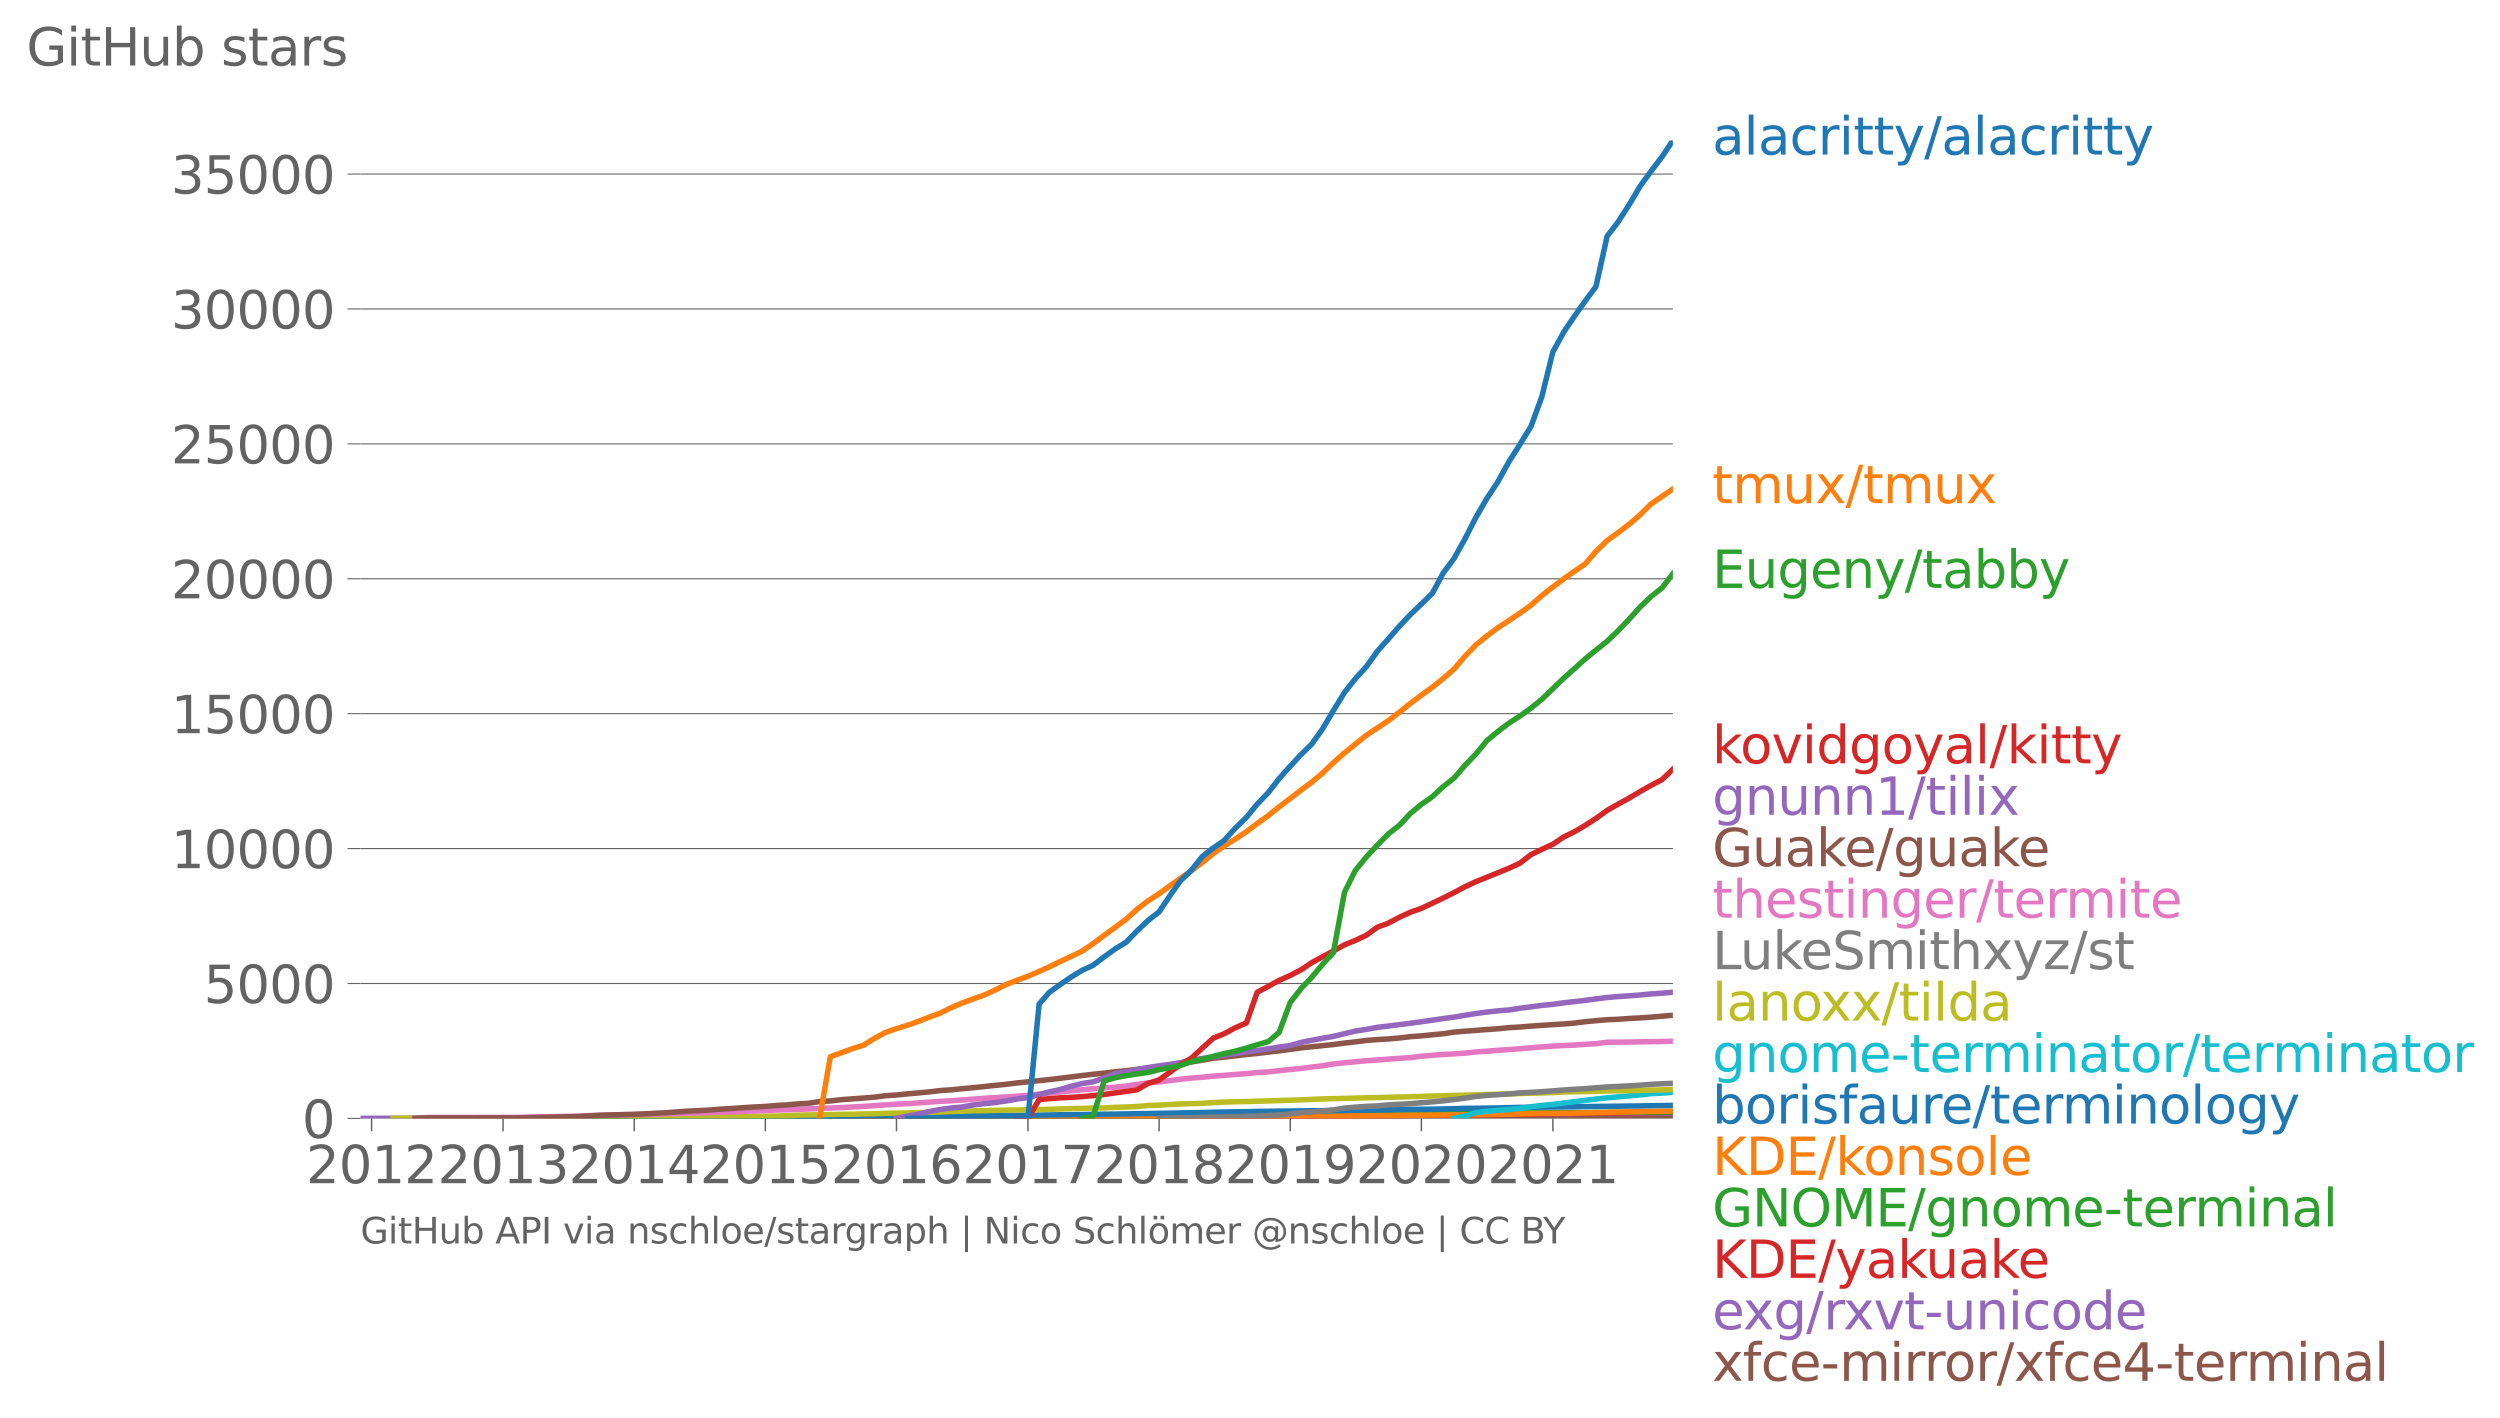 <svg xmlns:xlink="http://www.w3.org/1999/xlink" width="907.006" height="514.428" viewBox="0 0 680.254 385.821" xmlns="http://www.w3.org/2000/svg"><defs><style>*{stroke-linejoin:round;stroke-linecap:butt}</style></defs><g id="figure_1"><path d="M0 385.821h680.254V0H0v385.821z" style="fill:none" id="patch_1"/><g id="axes_1"><path d="M98.073 304.318h357.12V38.206H98.073v266.112z" style="fill:none" id="patch_2"/><g id="matplotlib.axis_1"><g id="xtick_1"><g id="line2d_1"><defs><path id="md3535fa89d" d="M0 0v3.5" style="stroke:#636363;stroke-width:.4"/></defs><use xlink:href="#md3535fa89d" x="101.104" y="304.318" style="fill:#636363;stroke:#636363;stroke-width:.4"/></g><g style="fill:#636363" transform="matrix(.14 0 0 -.14 83.289 321.955)" id="text_1"><defs><path id="DejaVuSans-32" d="M1228 531h2203V0H469v531q359 372 979 998 621 627 780 809 303 340 423 576 121 236 121 464 0 372-261 606-261 235-680 235-297 0-627-103-329-103-704-313v638q381 153 712 231 332 78 607 78 725 0 1156-363 431-362 431-968 0-288-108-546-107-257-392-607-78-91-497-524-418-433-1181-1211z" transform="scale(.016)"/><path id="DejaVuSans-30" d="M2034 4250q-487 0-733-480-245-479-245-1442 0-959 245-1439 246-480 733-480 491 0 736 480 246 480 246 1439 0 963-246 1442-245 480-736 480zm0 500q785 0 1199-621 414-620 414-1801 0-1178-414-1799Q2819-91 2034-91q-784 0-1198 620-414 621-414 1799 0 1181 414 1801 414 621 1198 621z" transform="scale(.016)"/><path id="DejaVuSans-31" d="M794 531h1031v3560L703 3866v575l1116 225h631V531h1031V0H794v531z" transform="scale(.016)"/></defs><use xlink:href="#DejaVuSans-32"/><use xlink:href="#DejaVuSans-30" x="63.623"/><use xlink:href="#DejaVuSans-31" x="127.246"/><use xlink:href="#DejaVuSans-32" x="190.869"/></g></g><g id="xtick_2"><use xlink:href="#md3535fa89d" x="136.884" y="304.318" style="fill:#636363;stroke:#636363;stroke-width:.4" id="line2d_2"/><g style="fill:#636363" transform="matrix(.14 0 0 -.14 119.07 321.955)" id="text_2"><defs><path id="DejaVuSans-33" d="M2597 2516q453-97 707-404 255-306 255-756 0-690-475-1069Q2609-91 1734-91q-293 0-604 58T488 141v609q262-153 574-231 313-78 654-78 593 0 904 234t311 681q0 413-289 645-289 233-804 233h-544v519h569q465 0 712 186t247 536q0 359-255 551-254 193-729 193-260 0-557-57-297-56-653-174v562q360 100 674 150t592 50q719 0 1137-327 419-326 419-882 0-388-222-655t-631-370z" transform="scale(.016)"/></defs><use xlink:href="#DejaVuSans-32"/><use xlink:href="#DejaVuSans-30" x="63.623"/><use xlink:href="#DejaVuSans-31" x="127.246"/><use xlink:href="#DejaVuSans-33" x="190.869"/></g></g><g id="xtick_3"><use xlink:href="#md3535fa89d" x="172.567" y="304.318" style="fill:#636363;stroke:#636363;stroke-width:.4" id="line2d_3"/><g style="fill:#636363" transform="matrix(.14 0 0 -.14 154.752 321.955)" id="text_3"><defs><path id="DejaVuSans-34" d="M2419 4116 825 1625h1594v2491zm-166 550h794V1625h666v-525h-666V0h-628v1100H313v609l1940 2957z" transform="scale(.016)"/></defs><use xlink:href="#DejaVuSans-32"/><use xlink:href="#DejaVuSans-30" x="63.623"/><use xlink:href="#DejaVuSans-31" x="127.246"/><use xlink:href="#DejaVuSans-34" x="190.869"/></g></g><g id="xtick_4"><use xlink:href="#md3535fa89d" x="208.249" y="304.318" style="fill:#636363;stroke:#636363;stroke-width:.4" id="line2d_4"/><g style="fill:#636363" transform="matrix(.14 0 0 -.14 190.434 321.955)" id="text_4"><defs><path id="DejaVuSans-35" d="M691 4666h2478v-532H1269V2991q137 47 274 70 138 23 276 23 781 0 1237-428 457-428 457-1159 0-753-469-1171Q2575-91 1722-91q-294 0-599 50Q819 9 494 109v635q281-153 581-228t634-75q541 0 856 284 316 284 316 772 0 487-316 771-315 285-856 285-253 0-505-56-251-56-513-175v2344z" transform="scale(.016)"/></defs><use xlink:href="#DejaVuSans-32"/><use xlink:href="#DejaVuSans-30" x="63.623"/><use xlink:href="#DejaVuSans-31" x="127.246"/><use xlink:href="#DejaVuSans-35" x="190.869"/></g></g><g id="xtick_5"><use xlink:href="#md3535fa89d" x="243.932" y="304.318" style="fill:#636363;stroke:#636363;stroke-width:.4" id="line2d_5"/><g style="fill:#636363" transform="matrix(.14 0 0 -.14 226.117 321.955)" id="text_5"><defs><path id="DejaVuSans-36" d="M2113 2584q-425 0-674-291-248-290-248-796 0-503 248-796 249-292 674-292t673 292q248 293 248 796 0 506-248 796-248 291-673 291zm1253 1979v-575q-238 112-480 171-242 60-480 60-625 0-955-422-329-422-376-1275 184 272 462 417 279 145 613 145 703 0 1111-427 408-426 408-1160 0-719-425-1154Q2819-91 2113-91q-810 0-1238 620-428 621-428 1799 0 1106 525 1764t1409 658q238 0 480-47t505-140z" transform="scale(.016)"/></defs><use xlink:href="#DejaVuSans-32"/><use xlink:href="#DejaVuSans-30" x="63.623"/><use xlink:href="#DejaVuSans-31" x="127.246"/><use xlink:href="#DejaVuSans-36" x="190.869"/></g></g><g id="xtick_6"><use xlink:href="#md3535fa89d" x="279.713" y="304.318" style="fill:#636363;stroke:#636363;stroke-width:.4" id="line2d_6"/><g style="fill:#636363" transform="matrix(.14 0 0 -.14 261.898 321.955)" id="text_6"><defs><path id="DejaVuSans-37" d="M525 4666h3000v-269L1831 0h-659l1594 4134H525v532z" transform="scale(.016)"/></defs><use xlink:href="#DejaVuSans-32"/><use xlink:href="#DejaVuSans-30" x="63.623"/><use xlink:href="#DejaVuSans-31" x="127.246"/><use xlink:href="#DejaVuSans-37" x="190.869"/></g></g><g id="xtick_7"><use xlink:href="#md3535fa89d" x="315.395" y="304.318" style="fill:#636363;stroke:#636363;stroke-width:.4" id="line2d_7"/><g style="fill:#636363" transform="matrix(.14 0 0 -.14 297.58 321.955)" id="text_7"><defs><path id="DejaVuSans-38" d="M2034 2216q-450 0-708-241-257-241-257-662 0-422 257-663 258-241 708-241t709 242q260 243 260 662 0 421-258 662-257 241-711 241zm-631 268q-406 100-633 378-226 279-226 679 0 559 398 884 399 325 1092 325 697 0 1094-325t397-884q0-400-227-679-226-278-629-378 456-106 710-416 255-309 255-755 0-679-414-1042Q2806-91 2034-91q-771 0-1186 362-414 363-414 1042 0 446 256 755 257 310 713 416zm-231 997q0-362 226-565 227-203 636-203 407 0 636 203 230 203 230 565 0 363-230 566-229 203-636 203-409 0-636-203-226-203-226-566z" transform="scale(.016)"/></defs><use xlink:href="#DejaVuSans-32"/><use xlink:href="#DejaVuSans-30" x="63.623"/><use xlink:href="#DejaVuSans-31" x="127.246"/><use xlink:href="#DejaVuSans-38" x="190.869"/></g></g><g id="xtick_8"><use xlink:href="#md3535fa89d" x="351.078" y="304.318" style="fill:#636363;stroke:#636363;stroke-width:.4" id="line2d_8"/><g style="fill:#636363" transform="matrix(.14 0 0 -.14 333.263 321.955)" id="text_8"><defs><path id="DejaVuSans-39" d="M703 97v575q238-113 481-172 244-59 479-59 625 0 954 420 330 420 377 1277-181-269-460-413-278-144-615-144-700 0-1108 423-408 424-408 1159 0 718 425 1152 425 435 1131 435 810 0 1236-621 427-620 427-1801 0-1103-524-1761Q2575-91 1691-91q-238 0-482 47Q966 3 703 97zm1256 1978q425 0 673 290 249 291 249 798 0 503-249 795-248 292-673 292t-673-292q-248-292-248-795 0-507 248-798 248-290 673-290z" transform="scale(.016)"/></defs><use xlink:href="#DejaVuSans-32"/><use xlink:href="#DejaVuSans-30" x="63.623"/><use xlink:href="#DejaVuSans-31" x="127.246"/><use xlink:href="#DejaVuSans-39" x="190.869"/></g></g><g id="xtick_9"><use xlink:href="#md3535fa89d" x="386.761" y="304.318" style="fill:#636363;stroke:#636363;stroke-width:.4" id="line2d_9"/><g style="fill:#636363" transform="matrix(.14 0 0 -.14 368.946 321.955)" id="text_9"><use xlink:href="#DejaVuSans-32"/><use xlink:href="#DejaVuSans-30" x="63.623"/><use xlink:href="#DejaVuSans-32" x="127.246"/><use xlink:href="#DejaVuSans-30" x="190.869"/></g></g><g id="xtick_10"><use xlink:href="#md3535fa89d" x="422.541" y="304.318" style="fill:#636363;stroke:#636363;stroke-width:.4" id="line2d_10"/><g style="fill:#636363" transform="matrix(.14 0 0 -.14 404.726 321.955)" id="text_10"><use xlink:href="#DejaVuSans-32"/><use xlink:href="#DejaVuSans-30" x="63.623"/><use xlink:href="#DejaVuSans-32" x="127.246"/><use xlink:href="#DejaVuSans-31" x="190.869"/></g></g></g><g id="matplotlib.axis_2"><g id="ytick_1"><path d="M98.073 304.318h357.12" clip-path="url(#p7869639429)" style="fill:none;stroke:#636363;stroke-width:.3;stroke-linecap:square" id="line2d_11"/><g id="line2d_12"><defs><path id="m9d53f1fae3" d="M0 0h-3.5" style="stroke:#636363;stroke-width:.3"/></defs><use xlink:href="#m9d53f1fae3" x="98.073" y="304.318" style="fill:#636363;stroke:#636363;stroke-width:.3"/></g><use xlink:href="#DejaVuSans-30" style="fill:#636363" transform="matrix(.14 0 0 -.14 82.166 309.636)" id="text_11"/></g><g id="ytick_2"><path d="M98.073 267.61h357.12" clip-path="url(#p7869639429)" style="fill:none;stroke:#636363;stroke-width:.3;stroke-linecap:square" id="line2d_13"/><use xlink:href="#m9d53f1fae3" x="98.073" y="267.609" style="fill:#636363;stroke:#636363;stroke-width:.3" id="line2d_14"/><g style="fill:#636363" transform="matrix(.14 0 0 -.14 55.443 272.928)" id="text_12"><use xlink:href="#DejaVuSans-35"/><use xlink:href="#DejaVuSans-30" x="63.623"/><use xlink:href="#DejaVuSans-30" x="127.246"/><use xlink:href="#DejaVuSans-30" x="190.869"/></g></g><g id="ytick_3"><path d="M98.073 230.901h357.12" clip-path="url(#p7869639429)" style="fill:none;stroke:#636363;stroke-width:.3;stroke-linecap:square" id="line2d_15"/><use xlink:href="#m9d53f1fae3" x="98.073" y="230.901" style="fill:#636363;stroke:#636363;stroke-width:.3" id="line2d_16"/><g style="fill:#636363" transform="matrix(.14 0 0 -.14 46.536 236.22)" id="text_13"><use xlink:href="#DejaVuSans-31"/><use xlink:href="#DejaVuSans-30" x="63.623"/><use xlink:href="#DejaVuSans-30" x="127.246"/><use xlink:href="#DejaVuSans-30" x="190.869"/><use xlink:href="#DejaVuSans-30" x="254.492"/></g></g><g id="ytick_4"><path d="M98.073 194.193h357.12" clip-path="url(#p7869639429)" style="fill:none;stroke:#636363;stroke-width:.3;stroke-linecap:square" id="line2d_17"/><use xlink:href="#m9d53f1fae3" x="98.073" y="194.193" style="fill:#636363;stroke:#636363;stroke-width:.3" id="line2d_18"/><g style="fill:#636363" transform="matrix(.14 0 0 -.14 46.536 199.512)" id="text_14"><use xlink:href="#DejaVuSans-31"/><use xlink:href="#DejaVuSans-35" x="63.623"/><use xlink:href="#DejaVuSans-30" x="127.246"/><use xlink:href="#DejaVuSans-30" x="190.869"/><use xlink:href="#DejaVuSans-30" x="254.492"/></g></g><g id="ytick_5"><path d="M98.073 157.485h357.12" clip-path="url(#p7869639429)" style="fill:none;stroke:#636363;stroke-width:.3;stroke-linecap:square" id="line2d_19"/><use xlink:href="#m9d53f1fae3" x="98.073" y="157.485" style="fill:#636363;stroke:#636363;stroke-width:.3" id="line2d_20"/><g style="fill:#636363" transform="matrix(.14 0 0 -.14 46.536 162.804)" id="text_15"><use xlink:href="#DejaVuSans-32"/><use xlink:href="#DejaVuSans-30" x="63.623"/><use xlink:href="#DejaVuSans-30" x="127.246"/><use xlink:href="#DejaVuSans-30" x="190.869"/><use xlink:href="#DejaVuSans-30" x="254.492"/></g></g><g id="ytick_6"><path d="M98.073 120.777h357.12" clip-path="url(#p7869639429)" style="fill:none;stroke:#636363;stroke-width:.3;stroke-linecap:square" id="line2d_21"/><use xlink:href="#m9d53f1fae3" x="98.073" y="120.777" style="fill:#636363;stroke:#636363;stroke-width:.3" id="line2d_22"/><g style="fill:#636363" transform="matrix(.14 0 0 -.14 46.536 126.096)" id="text_16"><use xlink:href="#DejaVuSans-32"/><use xlink:href="#DejaVuSans-35" x="63.623"/><use xlink:href="#DejaVuSans-30" x="127.246"/><use xlink:href="#DejaVuSans-30" x="190.869"/><use xlink:href="#DejaVuSans-30" x="254.492"/></g></g><g id="ytick_7"><path d="M98.073 84.069h357.12" clip-path="url(#p7869639429)" style="fill:none;stroke:#636363;stroke-width:.3;stroke-linecap:square" id="line2d_23"/><use xlink:href="#m9d53f1fae3" x="98.073" y="84.069" style="fill:#636363;stroke:#636363;stroke-width:.3" id="line2d_24"/><g style="fill:#636363" transform="matrix(.14 0 0 -.14 46.536 89.388)" id="text_17"><use xlink:href="#DejaVuSans-33"/><use xlink:href="#DejaVuSans-30" x="63.623"/><use xlink:href="#DejaVuSans-30" x="127.246"/><use xlink:href="#DejaVuSans-30" x="190.869"/><use xlink:href="#DejaVuSans-30" x="254.492"/></g></g><g id="ytick_8"><path d="M98.073 47.36h357.12" clip-path="url(#p7869639429)" style="fill:none;stroke:#636363;stroke-width:.3;stroke-linecap:square" id="line2d_25"/><use xlink:href="#m9d53f1fae3" x="98.073" y="47.361" style="fill:#636363;stroke:#636363;stroke-width:.3" id="line2d_26"/><g style="fill:#636363" transform="matrix(.14 0 0 -.14 46.536 52.68)" id="text_18"><use xlink:href="#DejaVuSans-33"/><use xlink:href="#DejaVuSans-35" x="63.623"/><use xlink:href="#DejaVuSans-30" x="127.246"/><use xlink:href="#DejaVuSans-30" x="190.869"/><use xlink:href="#DejaVuSans-30" x="254.492"/></g></g><g style="fill:#636363" transform="matrix(.14 0 0 -.14 7.2 17.838)" id="text_19"><defs><path id="DejaVuSans-47" d="M3809 666v1253H2778v519h1656V434q-365-259-806-392-440-133-940-133-1094 0-1712 639-617 640-617 1780 0 1144 617 1783 618 639 1712 639 456 0 867-113 411-112 758-331v-672q-350 297-744 447t-828 150q-857 0-1287-478-429-478-429-1425 0-944 429-1422 430-478 1287-478 334 0 596 58 263 58 472 180z" transform="scale(.016)"/><path id="DejaVuSans-69" d="M603 3500h575V0H603v3500zm0 1363h575v-729H603v729z" transform="scale(.016)"/><path id="DejaVuSans-74" d="M1172 4494v-994h1184v-447H1172V1153q0-428 117-550t477-122h590V0h-590q-666 0-919 248-253 249-253 905v1900H172v447h422v994h578z" transform="scale(.016)"/><path id="DejaVuSans-48" d="M628 4666h631V2753h2294v1913h631V0h-631v2222H1259V0H628v4666z" transform="scale(.016)"/><path id="DejaVuSans-75" d="M544 1381v2119h575V1403q0-497 193-746 194-248 582-248 465 0 735 297 271 297 271 810v1984h575V0h-575v538q-209-319-486-474-276-155-642-155-603 0-916 375-312 375-312 1097zm1447 2203z" transform="scale(.016)"/><path id="DejaVuSans-62" d="M3116 1747q0 634-261 995t-717 361q-457 0-718-361t-261-995q0-634 261-995t718-361q456 0 717 361t261 995zM1159 2969q182 312 458 463 277 152 661 152 638 0 1036-506 399-506 399-1331T3314 415Q2916-91 2278-91q-384 0-661 152-276 152-458 464V0H581v4863h578V2969z" transform="scale(.016)"/><path id="DejaVuSans-73" d="M2834 3397v-544q-243 125-506 187-262 63-544 63-428 0-642-131t-214-394q0-200 153-314t616-217l197-44q612-131 870-370t258-667q0-488-386-773Q2250-91 1575-91q-281 0-586 55T347 128v594q319-166 628-249 309-82 613-82 406 0 624 139 219 139 219 392 0 234-158 359-157 125-692 241l-200 47q-534 112-772 345-237 233-237 639 0 494 350 762 350 269 994 269 318 0 599-47 282-46 519-140z" transform="scale(.016)"/><path id="DejaVuSans-61" d="M2194 1759q-697 0-966-159t-269-544q0-306 202-486 202-179 548-179 479 0 768 339t289 901v128h-572zm1147 238V0h-575v531q-197-318-491-470T1556-91q-537 0-855 302-317 302-317 808 0 590 395 890 396 300 1180 300h807v57q0 397-261 614t-733 217q-300 0-585-72-284-72-546-216v532q315 122 612 182 297 61 578 61 760 0 1135-394 375-393 375-1193z" transform="scale(.016)"/><path id="DejaVuSans-72" d="M2631 2963q-97 56-211 82-114 27-251 27-488 0-749-317t-261-911V0H581v3500h578v-544q182 319 472 473 291 155 707 155 59 0 131-8 72-7 159-23l3-590z" transform="scale(.016)"/></defs><use xlink:href="#DejaVuSans-47"/><use xlink:href="#DejaVuSans-69" x="77.49"/><use xlink:href="#DejaVuSans-74" x="105.273"/><use xlink:href="#DejaVuSans-48" x="144.482"/><use xlink:href="#DejaVuSans-75" x="219.678"/><use xlink:href="#DejaVuSans-62" x="283.057"/><use xlink:href="#DejaVuSans-20" x="346.533"/><use xlink:href="#DejaVuSans-73" x="378.32"/><use xlink:href="#DejaVuSans-74" x="430.42"/><use xlink:href="#DejaVuSans-61" x="469.629"/><use xlink:href="#DejaVuSans-72" x="530.908"/><use xlink:href="#DejaVuSans-73" x="572.021"/></g></g><path d="m211.28 304.318 2.737-.015h5.964l3.03-.007h38.714l3.03-.008 3.03-.014h2.934l3.03-.008H279.712l3.031-.007 2.737-.008h3.031l2.933-.007 3.03-.007 2.933-.008h3.03l3.031-.014 2.933-.008 3.03-.014h2.934l3.03-.022 3.03-.008 2.738-.014 3.03-.022 2.934-.015 3.03-.015H336.12l3.031-.007 2.933-.007 3.03-.037 2.933-.022 3.03-.022 3.032-.007 2.737-.022 3.03-.015 2.933-.015 3.03-.015h2.934l3.03-.007 3.03-.007 2.934-.015 3.03-.022 2.933-.03 3.03-.007 3.031-.007 2.835-.03 3.03-.021 2.934-.015 3.03-.015 2.933-.03 3.03-.014 3.031-.007 2.933-.015 3.03-.007h2.933l3.031-.007 3.03-.015 2.738-.008 3.03-.014h2.933l3.03-.008 2.934-.014 3.03-.008h3.03l2.934-.022 3.03-.014 2.933-.015" clip-path="url(#p7869639429)" style="fill:none;stroke:#8c564b;stroke-width:1.5;stroke-linecap:square" id="line2d_27"/><path d="m98.073 304.318 3.03-.022h47.512l3.031-.008H166.603l2.933-.007h3.03l3.031-.007h11.731l2.934-.008 3.03-.022H199.255l3.031-.007h2.933l3.03-.015H217.048l2.933-.007H228.974l3.031-.015 2.933-.015 3.03-.007 2.934-.015H249.798l3.03-.007h2.933l3.03-.015h2.934l3.03-.036 3.03-.008 2.934-.03 3.03-.014 2.933-.014 3.03-.037 3.031-.022 2.737-.007 3.031-.037 2.933-.008 3.03-.029 2.933-.007 3.03-.008 3.031-.029 2.933-.022 3.03-.03 2.934-.014 3.03-.022 3.03-.022 2.738-.037 3.03-.007 2.934-.044 3.03-.008 2.933-.029 3.03-.007h3.031l2.933-.008 3.03-.036 2.933-.022 3.03-.03 3.032-.029 2.737-.007 3.03-.022 2.933-.015 3.03-.015 2.934-.007 3.03-.007h3.03l2.934-.03 3.03-.03 2.933-.007 3.03-.036 3.031-.008 2.835-.014 3.03-.037 2.934-.037 3.03-.007 2.933-.022 3.03-.007 3.031-.022h2.933l3.03-.008 2.933-.044 3.031-.03 3.03-.007 2.738-.022 3.03-.044 2.933-.014 3.03-.03 2.934-.029 3.03-.03 3.03-.036 2.934-.037 3.03-.007 2.933-.037" clip-path="url(#p7869639429)" style="fill:none;stroke:#9467bd;stroke-width:1.5;stroke-linecap:square" id="line2d_28"/><path d="m234.938 304.318 3.03-.015h8.994l2.836-.007 3.03-.015h2.933l3.03-.007h5.964l3.03-.008h2.934l3.03-.022H279.712l3.031-.015 2.737-.007 3.031-.007 2.933-.008 3.03-.007h2.933l3.03-.015h3.031l2.933-.029 3.03-.03 2.934-.014 3.03-.007 3.03-.015 2.738-.03 3.03-.021h2.934l3.03-.008 2.933-.03 3.03-.028h3.031l2.933-.037 3.03-.037 2.933-.03 3.03-.05 3.032-.03 2.737-.03 3.03-.043 2.933-.022 3.03-.045 2.934-.029 3.03-.037 3.03-.014h2.934l3.03-.015 2.933-.044 3.03-.037 3.031-.058 2.835-.022 3.03-.023 2.934-.007 3.03-.059 2.933-.014 3.03-.044 3.031-.037 2.933-.03 3.03-.043 2.933-.06 3.031-.021 3.03-.044 2.738-.008 3.03-.014 2.933-.044 3.03-.074 2.934-.03 3.03-.036 3.03-.044 2.934-.022 3.03-.051 2.933-.059" clip-path="url(#p7869639429)" style="fill:none;stroke:#d62728;stroke-width:1.5;stroke-linecap:square" id="line2d_29"/><g style="fill:#1f77b4" transform="matrix(.14 0 0 -.14 465.907 42.069)" id="text_20"><defs><path id="DejaVuSans-6c" d="M603 4863h575V0H603v4863z" transform="scale(.016)"/><path id="DejaVuSans-63" d="M3122 3366v-538q-244 135-489 202t-495 67q-560 0-870-355-309-354-309-995t309-996q310-354 870-354 250 0 495 67t489 202V134Q2881 22 2623-34q-257-57-548-57-791 0-1257 497-465 497-465 1341 0 856 470 1346 471 491 1290 491 265 0 518-55 253-54 491-163z" transform="scale(.016)"/><path id="DejaVuSans-79" d="M2059-325q-243-625-475-815-231-191-618-191H506v481h338q237 0 368 113 132 112 291 531l103 262L191 3500h609L1894 763l1094 2737h609L2059-325z" transform="scale(.016)"/><path id="DejaVuSans-2f" d="M1625 4666h531L531-594H0l1625 5260z" transform="scale(.016)"/></defs><use xlink:href="#DejaVuSans-61"/><use xlink:href="#DejaVuSans-6c" x="61.279"/><use xlink:href="#DejaVuSans-61" x="89.063"/><use xlink:href="#DejaVuSans-63" x="150.342"/><use xlink:href="#DejaVuSans-72" x="205.322"/><use xlink:href="#DejaVuSans-69" x="246.436"/><use xlink:href="#DejaVuSans-74" x="274.219"/><use xlink:href="#DejaVuSans-74" x="313.428"/><use xlink:href="#DejaVuSans-79" x="352.637"/><use xlink:href="#DejaVuSans-2f" x="411.816"/><use xlink:href="#DejaVuSans-61" x="445.508"/><use xlink:href="#DejaVuSans-6c" x="506.787"/><use xlink:href="#DejaVuSans-61" x="534.57"/><use xlink:href="#DejaVuSans-63" x="595.85"/><use xlink:href="#DejaVuSans-72" x="650.83"/><use xlink:href="#DejaVuSans-69" x="691.943"/><use xlink:href="#DejaVuSans-74" x="719.727"/><use xlink:href="#DejaVuSans-74" x="758.936"/><use xlink:href="#DejaVuSans-79" x="798.145"/></g><g style="fill:#ff7f0e" transform="matrix(.14 0 0 -.14 465.907 136.915)" id="text_21"><defs><path id="DejaVuSans-6d" d="M3328 2828q216 388 516 572t706 184q547 0 844-383 297-382 297-1088V0h-578v2094q0 503-179 746-178 244-543 244-447 0-707-297-259-296-259-809V0h-578v2094q0 506-178 748t-550 242q-441 0-701-298-259-298-259-808V0H581v3500h578v-544q197 322 472 475t653 153q382 0 649-194 267-193 395-562z" transform="scale(.016)"/><path id="DejaVuSans-78" d="M3513 3500 2247 1797 3578 0h-678L1881 1375 863 0H184l1360 1831L300 3500h678l928-1247 928 1247h679z" transform="scale(.016)"/></defs><use xlink:href="#DejaVuSans-74"/><use xlink:href="#DejaVuSans-6d" x="39.209"/><use xlink:href="#DejaVuSans-75" x="136.621"/><use xlink:href="#DejaVuSans-78" x="200"/><use xlink:href="#DejaVuSans-2f" x="259.18"/><use xlink:href="#DejaVuSans-74" x="292.871"/><use xlink:href="#DejaVuSans-6d" x="332.08"/><use xlink:href="#DejaVuSans-75" x="429.492"/><use xlink:href="#DejaVuSans-78" x="492.871"/></g><g style="fill:#2ca02c" transform="matrix(.14 0 0 -.14 465.907 159.975)" id="text_22"><defs><path id="DejaVuSans-45" d="M628 4666h2950v-532H1259V2753h2222v-531H1259V531h2375V0H628v4666z" transform="scale(.016)"/><path id="DejaVuSans-67" d="M2906 1791q0 625-258 968-257 344-723 344-462 0-720-344-258-343-258-968 0-622 258-966t720-344q466 0 723 344 258 344 258 966zm575-1357q0-893-397-1329-396-436-1215-436-303 0-572 45t-522 139v559q253-137 500-202 247-66 503-66 566 0 847 295t281 892v285q-178-310-456-463T1784 0Q1141 0 747 490 353 981 353 1791q0 812 394 1302 394 491 1037 491 388 0 666-153t456-462v531h575V434z" transform="scale(.016)"/><path id="DejaVuSans-65" d="M3597 1894v-281H953q38-594 358-905t892-311q331 0 642 81t618 244V178Q3153 47 2828-22t-659-69q-838 0-1327 487-489 488-489 1320 0 859 464 1363 464 505 1252 505 706 0 1117-455 411-454 411-1235zm-575 169q-6 471-264 752-258 282-683 282-481 0-770-272t-333-766l2050 4z" transform="scale(.016)"/><path id="DejaVuSans-6e" d="M3513 2113V0h-575v2094q0 497-194 743-194 247-581 247-466 0-735-297-269-296-269-809V0H581v3500h578v-544q207 316 486 472 280 156 646 156 603 0 912-373 310-373 310-1098z" transform="scale(.016)"/></defs><use xlink:href="#DejaVuSans-45"/><use xlink:href="#DejaVuSans-75" x="63.184"/><use xlink:href="#DejaVuSans-67" x="126.563"/><use xlink:href="#DejaVuSans-65" x="190.039"/><use xlink:href="#DejaVuSans-6e" x="251.563"/><use xlink:href="#DejaVuSans-79" x="314.941"/><use xlink:href="#DejaVuSans-2f" x="374.121"/><use xlink:href="#DejaVuSans-74" x="407.813"/><use xlink:href="#DejaVuSans-61" x="447.021"/><use xlink:href="#DejaVuSans-62" x="508.301"/><use xlink:href="#DejaVuSans-62" x="571.777"/><use xlink:href="#DejaVuSans-79" x="635.254"/></g><g style="fill:#d62728" transform="matrix(.14 0 0 -.14 465.907 207.71)" id="text_23"><defs><path id="DejaVuSans-6b" d="M581 4863h578V1991l1716 1509h734L1753 1863 3688 0h-750L1159 1709V0H581v4863z" transform="scale(.016)"/><path id="DejaVuSans-6f" d="M1959 3097q-462 0-731-361t-269-989q0-628 267-989 268-361 733-361 460 0 728 362 269 363 269 988 0 622-269 986-268 364-728 364zm0 487q750 0 1178-488 429-487 429-1349 0-859-429-1349Q2709-91 1959-91q-753 0-1180 489-426 490-426 1349 0 862 426 1349 427 488 1180 488z" transform="scale(.016)"/><path id="DejaVuSans-76" d="M191 3500h609L1894 563l1094 2937h609L2284 0h-781L191 3500z" transform="scale(.016)"/><path id="DejaVuSans-64" d="M2906 2969v1894h575V0h-575v525q-181-312-458-464-276-152-664-152-634 0-1033 506-398 507-398 1332t398 1331q399 506 1033 506 388 0 664-152 277-151 458-463zM947 1747q0-634 261-995t717-361q456 0 718 361 263 361 263 995t-263 995q-262 361-718 361t-717-361q-261-361-261-995z" transform="scale(.016)"/></defs><use xlink:href="#DejaVuSans-6b"/><use xlink:href="#DejaVuSans-6f" x="54.285"/><use xlink:href="#DejaVuSans-76" x="115.467"/><use xlink:href="#DejaVuSans-69" x="174.646"/><use xlink:href="#DejaVuSans-64" x="202.43"/><use xlink:href="#DejaVuSans-67" x="265.906"/><use xlink:href="#DejaVuSans-6f" x="329.383"/><use xlink:href="#DejaVuSans-79" x="390.564"/><use xlink:href="#DejaVuSans-61" x="449.744"/><use xlink:href="#DejaVuSans-6c" x="511.023"/><use xlink:href="#DejaVuSans-2f" x="538.807"/><use xlink:href="#DejaVuSans-6b" x="572.498"/><use xlink:href="#DejaVuSans-69" x="630.408"/><use xlink:href="#DejaVuSans-74" x="658.191"/><use xlink:href="#DejaVuSans-74" x="697.4"/><use xlink:href="#DejaVuSans-79" x="736.609"/></g><g style="fill:#9467bd" transform="matrix(.14 0 0 -.14 465.907 221.71)" id="text_24"><use xlink:href="#DejaVuSans-67"/><use xlink:href="#DejaVuSans-6e" x="63.477"/><use xlink:href="#DejaVuSans-75" x="126.855"/><use xlink:href="#DejaVuSans-6e" x="190.234"/><use xlink:href="#DejaVuSans-6e" x="253.613"/><use xlink:href="#DejaVuSans-31" x="316.992"/><use xlink:href="#DejaVuSans-2f" x="380.615"/><use xlink:href="#DejaVuSans-74" x="414.307"/><use xlink:href="#DejaVuSans-69" x="453.516"/><use xlink:href="#DejaVuSans-6c" x="481.299"/><use xlink:href="#DejaVuSans-69" x="509.082"/><use xlink:href="#DejaVuSans-78" x="536.865"/></g><g style="fill:#8c564b" transform="matrix(.14 0 0 -.14 465.907 235.71)" id="text_25"><use xlink:href="#DejaVuSans-47"/><use xlink:href="#DejaVuSans-75" x="77.49"/><use xlink:href="#DejaVuSans-61" x="140.869"/><use xlink:href="#DejaVuSans-6b" x="202.148"/><use xlink:href="#DejaVuSans-65" x="256.434"/><use xlink:href="#DejaVuSans-2f" x="317.957"/><use xlink:href="#DejaVuSans-67" x="351.648"/><use xlink:href="#DejaVuSans-75" x="415.125"/><use xlink:href="#DejaVuSans-61" x="478.504"/><use xlink:href="#DejaVuSans-6b" x="539.783"/><use xlink:href="#DejaVuSans-65" x="594.068"/></g><g style="fill:#e377c2" transform="matrix(.14 0 0 -.14 465.907 249.71)" id="text_26"><defs><path id="DejaVuSans-68" d="M3513 2113V0h-575v2094q0 497-194 743-194 247-581 247-466 0-735-297-269-296-269-809V0H581v4863h578V2956q207 316 486 472 280 156 646 156 603 0 912-373 310-373 310-1098z" transform="scale(.016)"/></defs><use xlink:href="#DejaVuSans-74"/><use xlink:href="#DejaVuSans-68" x="39.209"/><use xlink:href="#DejaVuSans-65" x="102.588"/><use xlink:href="#DejaVuSans-73" x="164.111"/><use xlink:href="#DejaVuSans-74" x="216.211"/><use xlink:href="#DejaVuSans-69" x="255.42"/><use xlink:href="#DejaVuSans-6e" x="283.203"/><use xlink:href="#DejaVuSans-67" x="346.582"/><use xlink:href="#DejaVuSans-65" x="410.059"/><use xlink:href="#DejaVuSans-72" x="471.582"/><use xlink:href="#DejaVuSans-2f" x="512.695"/><use xlink:href="#DejaVuSans-74" x="546.387"/><use xlink:href="#DejaVuSans-65" x="585.596"/><use xlink:href="#DejaVuSans-72" x="647.119"/><use xlink:href="#DejaVuSans-6d" x="686.482"/><use xlink:href="#DejaVuSans-69" x="783.895"/><use xlink:href="#DejaVuSans-74" x="811.678"/><use xlink:href="#DejaVuSans-65" x="850.887"/></g><g style="fill:#7f7f7f" transform="matrix(.14 0 0 -.14 465.907 263.71)" id="text_27"><defs><path id="DejaVuSans-4c" d="M628 4666h631V531h2272V0H628v4666z" transform="scale(.016)"/><path id="DejaVuSans-53" d="M3425 4513v-616q-359 172-678 256-319 85-616 85-515 0-795-200t-280-569q0-310 186-468 186-157 705-254l381-78q706-135 1042-474t336-907q0-679-455-1029Q2797-91 1919-91q-331 0-705 75-373 75-773 222v650q384-215 753-325 369-109 725-109 540 0 834 212 294 213 294 607 0 343-211 537t-692 291l-385 75q-706 140-1022 440-315 300-315 835 0 619 436 975t1201 356q329 0 669-60 341-59 697-177z" transform="scale(.016)"/><path id="DejaVuSans-7a" d="M353 3500h2731v-525L922 459h2162V0H275v525l2163 2516H353v459z" transform="scale(.016)"/></defs><use xlink:href="#DejaVuSans-4c"/><use xlink:href="#DejaVuSans-75" x="53.963"/><use xlink:href="#DejaVuSans-6b" x="117.342"/><use xlink:href="#DejaVuSans-65" x="171.627"/><use xlink:href="#DejaVuSans-53" x="233.15"/><use xlink:href="#DejaVuSans-6d" x="296.627"/><use xlink:href="#DejaVuSans-69" x="394.039"/><use xlink:href="#DejaVuSans-74" x="421.822"/><use xlink:href="#DejaVuSans-68" x="461.031"/><use xlink:href="#DejaVuSans-78" x="524.41"/><use xlink:href="#DejaVuSans-79" x="583.59"/><use xlink:href="#DejaVuSans-7a" x="642.77"/><use xlink:href="#DejaVuSans-2f" x="695.26"/><use xlink:href="#DejaVuSans-73" x="728.951"/><use xlink:href="#DejaVuSans-74" x="781.051"/></g><g style="fill:#bcbd22" transform="matrix(.14 0 0 -.14 465.907 277.71)" id="text_28"><use xlink:href="#DejaVuSans-6c"/><use xlink:href="#DejaVuSans-61" x="27.783"/><use xlink:href="#DejaVuSans-6e" x="89.063"/><use xlink:href="#DejaVuSans-6f" x="152.441"/><use xlink:href="#DejaVuSans-78" x="210.498"/><use xlink:href="#DejaVuSans-78" x="269.678"/><use xlink:href="#DejaVuSans-2f" x="328.857"/><use xlink:href="#DejaVuSans-74" x="362.549"/><use xlink:href="#DejaVuSans-69" x="401.758"/><use xlink:href="#DejaVuSans-6c" x="429.541"/><use xlink:href="#DejaVuSans-64" x="457.324"/><use xlink:href="#DejaVuSans-61" x="520.801"/></g><g style="fill:#17becf" transform="matrix(.14 0 0 -.14 465.907 291.71)" id="text_29"><defs><path id="DejaVuSans-2d" d="M313 2009h1684v-512H313v512z" transform="scale(.016)"/></defs><use xlink:href="#DejaVuSans-67"/><use xlink:href="#DejaVuSans-6e" x="63.477"/><use xlink:href="#DejaVuSans-6f" x="126.855"/><use xlink:href="#DejaVuSans-6d" x="188.037"/><use xlink:href="#DejaVuSans-65" x="285.449"/><use xlink:href="#DejaVuSans-2d" x="346.973"/><use xlink:href="#DejaVuSans-74" x="383.057"/><use xlink:href="#DejaVuSans-65" x="422.266"/><use xlink:href="#DejaVuSans-72" x="483.789"/><use xlink:href="#DejaVuSans-6d" x="523.152"/><use xlink:href="#DejaVuSans-69" x="620.564"/><use xlink:href="#DejaVuSans-6e" x="648.348"/><use xlink:href="#DejaVuSans-61" x="711.727"/><use xlink:href="#DejaVuSans-74" x="773.006"/><use xlink:href="#DejaVuSans-6f" x="812.215"/><use xlink:href="#DejaVuSans-72" x="873.396"/><use xlink:href="#DejaVuSans-2f" x="914.51"/><use xlink:href="#DejaVuSans-74" x="948.201"/><use xlink:href="#DejaVuSans-65" x="987.41"/><use xlink:href="#DejaVuSans-72" x="1048.934"/><use xlink:href="#DejaVuSans-6d" x="1088.297"/><use xlink:href="#DejaVuSans-69" x="1185.709"/><use xlink:href="#DejaVuSans-6e" x="1213.492"/><use xlink:href="#DejaVuSans-61" x="1276.871"/><use xlink:href="#DejaVuSans-74" x="1338.15"/><use xlink:href="#DejaVuSans-6f" x="1377.359"/><use xlink:href="#DejaVuSans-72" x="1438.541"/></g><g style="fill:#1f77b4" transform="matrix(.14 0 0 -.14 465.907 305.71)" id="text_30"><defs><path id="DejaVuSans-66" d="M2375 4863v-479h-550q-309 0-430-125-120-125-120-450v-309h947v-447h-947V0H697v3053H147v447h550v244q0 584 272 851 272 268 862 268h544z" transform="scale(.016)"/></defs><use xlink:href="#DejaVuSans-62"/><use xlink:href="#DejaVuSans-6f" x="63.477"/><use xlink:href="#DejaVuSans-72" x="124.658"/><use xlink:href="#DejaVuSans-69" x="165.771"/><use xlink:href="#DejaVuSans-73" x="193.555"/><use xlink:href="#DejaVuSans-66" x="245.654"/><use xlink:href="#DejaVuSans-61" x="280.859"/><use xlink:href="#DejaVuSans-75" x="342.139"/><use xlink:href="#DejaVuSans-72" x="405.518"/><use xlink:href="#DejaVuSans-65" x="444.381"/><use xlink:href="#DejaVuSans-2f" x="505.904"/><use xlink:href="#DejaVuSans-74" x="539.596"/><use xlink:href="#DejaVuSans-65" x="578.805"/><use xlink:href="#DejaVuSans-72" x="640.328"/><use xlink:href="#DejaVuSans-6d" x="679.691"/><use xlink:href="#DejaVuSans-69" x="777.104"/><use xlink:href="#DejaVuSans-6e" x="804.887"/><use xlink:href="#DejaVuSans-6f" x="868.266"/><use xlink:href="#DejaVuSans-6c" x="929.447"/><use xlink:href="#DejaVuSans-6f" x="957.23"/><use xlink:href="#DejaVuSans-67" x="1018.412"/><use xlink:href="#DejaVuSans-79" x="1081.889"/></g><g style="fill:#ff7f0e" transform="matrix(.14 0 0 -.14 465.907 319.71)" id="text_31"><defs><path id="DejaVuSans-4b" d="M628 4666h631V2694l2094 1972h813L1850 2491 4331 0h-831L1259 2247V0H628v4666z" transform="scale(.016)"/><path id="DejaVuSans-44" d="M1259 4147V519h763q966 0 1414 437 448 438 448 1382 0 937-448 1373t-1414 436h-763zm-631 519h1297q1356 0 1990-564 635-564 635-1764 0-1207-638-1773Q3275 0 1925 0H628v4666z" transform="scale(.016)"/></defs><use xlink:href="#DejaVuSans-4b"/><use xlink:href="#DejaVuSans-44" x="65.576"/><use xlink:href="#DejaVuSans-45" x="142.578"/><use xlink:href="#DejaVuSans-2f" x="205.762"/><use xlink:href="#DejaVuSans-6b" x="239.453"/><use xlink:href="#DejaVuSans-6f" x="293.738"/><use xlink:href="#DejaVuSans-6e" x="354.92"/><use xlink:href="#DejaVuSans-73" x="418.299"/><use xlink:href="#DejaVuSans-6f" x="470.398"/><use xlink:href="#DejaVuSans-6c" x="531.58"/><use xlink:href="#DejaVuSans-65" x="559.363"/></g><g style="fill:#2ca02c" transform="matrix(.14 0 0 -.14 465.907 333.71)" id="text_32"><defs><path id="DejaVuSans-4e" d="M628 4666h850L3547 763v3903h612V0h-850L1241 3903V0H628v4666z" transform="scale(.016)"/><path id="DejaVuSans-4f" d="M2522 4238q-688 0-1093-513-404-512-404-1397 0-881 404-1394 405-512 1093-512 687 0 1089 512 402 513 402 1394 0 885-402 1397-402 513-1089 513zm0 512q981 0 1568-658 588-658 588-1764 0-1103-588-1761Q3503-91 2522-91q-984 0-1574 656-589 657-589 1763t589 1764q590 658 1574 658z" transform="scale(.016)"/><path id="DejaVuSans-4d" d="M628 4666h941l1190-3175 1197 3175h941V0h-616v4097L3078 897h-634L1241 4097V0H628v4666z" transform="scale(.016)"/></defs><use xlink:href="#DejaVuSans-47"/><use xlink:href="#DejaVuSans-4e" x="77.49"/><use xlink:href="#DejaVuSans-4f" x="152.295"/><use xlink:href="#DejaVuSans-4d" x="231.006"/><use xlink:href="#DejaVuSans-45" x="317.285"/><use xlink:href="#DejaVuSans-2f" x="380.469"/><use xlink:href="#DejaVuSans-67" x="414.16"/><use xlink:href="#DejaVuSans-6e" x="477.637"/><use xlink:href="#DejaVuSans-6f" x="541.016"/><use xlink:href="#DejaVuSans-6d" x="602.197"/><use xlink:href="#DejaVuSans-65" x="699.609"/><use xlink:href="#DejaVuSans-2d" x="761.133"/><use xlink:href="#DejaVuSans-74" x="797.217"/><use xlink:href="#DejaVuSans-65" x="836.426"/><use xlink:href="#DejaVuSans-72" x="897.949"/><use xlink:href="#DejaVuSans-6d" x="937.313"/><use xlink:href="#DejaVuSans-69" x="1034.725"/><use xlink:href="#DejaVuSans-6e" x="1062.508"/><use xlink:href="#DejaVuSans-61" x="1125.887"/><use xlink:href="#DejaVuSans-6c" x="1187.166"/></g><g style="fill:#d62728" transform="matrix(.14 0 0 -.14 465.907 347.71)" id="text_33"><use xlink:href="#DejaVuSans-4b"/><use xlink:href="#DejaVuSans-44" x="65.576"/><use xlink:href="#DejaVuSans-45" x="142.578"/><use xlink:href="#DejaVuSans-2f" x="205.762"/><use xlink:href="#DejaVuSans-79" x="239.453"/><use xlink:href="#DejaVuSans-61" x="298.633"/><use xlink:href="#DejaVuSans-6b" x="359.912"/><use xlink:href="#DejaVuSans-75" x="414.697"/><use xlink:href="#DejaVuSans-61" x="478.076"/><use xlink:href="#DejaVuSans-6b" x="539.355"/><use xlink:href="#DejaVuSans-65" x="593.641"/></g><g style="fill:#9467bd" transform="matrix(.14 0 0 -.14 465.907 361.71)" id="text_34"><use xlink:href="#DejaVuSans-65"/><use xlink:href="#DejaVuSans-78" x="59.773"/><use xlink:href="#DejaVuSans-67" x="118.953"/><use xlink:href="#DejaVuSans-2f" x="182.43"/><use xlink:href="#DejaVuSans-72" x="216.121"/><use xlink:href="#DejaVuSans-78" x="254.609"/><use xlink:href="#DejaVuSans-76" x="313.789"/><use xlink:href="#DejaVuSans-74" x="372.969"/><use xlink:href="#DejaVuSans-2d" x="412.178"/><use xlink:href="#DejaVuSans-75" x="448.262"/><use xlink:href="#DejaVuSans-6e" x="511.641"/><use xlink:href="#DejaVuSans-69" x="575.02"/><use xlink:href="#DejaVuSans-63" x="602.803"/><use xlink:href="#DejaVuSans-6f" x="657.783"/><use xlink:href="#DejaVuSans-64" x="718.965"/><use xlink:href="#DejaVuSans-65" x="782.441"/></g><g style="fill:#8c564b" transform="matrix(.14 0 0 -.14 465.907 375.71)" id="text_35"><use xlink:href="#DejaVuSans-78"/><use xlink:href="#DejaVuSans-66" x="59.18"/><use xlink:href="#DejaVuSans-63" x="94.385"/><use xlink:href="#DejaVuSans-65" x="149.365"/><use xlink:href="#DejaVuSans-2d" x="210.889"/><use xlink:href="#DejaVuSans-6d" x="246.973"/><use xlink:href="#DejaVuSans-69" x="344.385"/><use xlink:href="#DejaVuSans-72" x="372.168"/><use xlink:href="#DejaVuSans-72" x="411.531"/><use xlink:href="#DejaVuSans-6f" x="450.395"/><use xlink:href="#DejaVuSans-72" x="511.576"/><use xlink:href="#DejaVuSans-2f" x="552.689"/><use xlink:href="#DejaVuSans-78" x="586.381"/><use xlink:href="#DejaVuSans-66" x="645.561"/><use xlink:href="#DejaVuSans-63" x="680.766"/><use xlink:href="#DejaVuSans-65" x="735.746"/><use xlink:href="#DejaVuSans-34" x="797.27"/><use xlink:href="#DejaVuSans-2d" x="860.893"/><use xlink:href="#DejaVuSans-74" x="896.977"/><use xlink:href="#DejaVuSans-65" x="936.186"/><use xlink:href="#DejaVuSans-72" x="997.709"/><use xlink:href="#DejaVuSans-6d" x="1037.072"/><use xlink:href="#DejaVuSans-69" x="1134.484"/><use xlink:href="#DejaVuSans-6e" x="1162.268"/><use xlink:href="#DejaVuSans-61" x="1225.646"/><use xlink:href="#DejaVuSans-6c" x="1286.926"/></g><g style="fill:#636363" transform="matrix(.097 0 0 -.097 98.073 338.354)" id="text_36"><defs><path id="DejaVuSans-41" d="m2188 4044-857-2322h1716l-859 2322zm-357 622h716L4325 0h-656l-425 1197H1141L716 0H50l1781 4666z" transform="scale(.016)"/><path id="DejaVuSans-50" d="M1259 4147V2394h794q441 0 681 228 241 228 241 650 0 419-241 647-240 228-681 228h-794zm-631 519h1425q785 0 1186-355 402-355 402-1039 0-691-402-1044-401-353-1186-353h-794V0H628v4666z" transform="scale(.016)"/><path id="DejaVuSans-49" d="M628 4666h631V0H628v4666z" transform="scale(.016)"/><path id="DejaVuSans-70" d="M1159 525v-1856H581v4831h578v-531q182 312 458 463 277 152 661 152 638 0 1036-506 399-506 399-1331T3314 415Q2916-91 2278-91q-384 0-661 152-276 152-458 464zm1957 1222q0 634-261 995t-717 361q-457 0-718-361t-261-995q0-634 261-995t718-361q456 0 717 361t261 995z" transform="scale(.016)"/><path id="DejaVuSans-7c" d="M1344 4891v-6400H813v6400h531z" transform="scale(.016)"/><path id="DejaVuSans-f6" d="M1959 3097q-462 0-731-361t-269-989q0-628 267-989 268-361 733-361 460 0 728 362 269 363 269 988 0 622-269 986-268 364-728 364zm0 487q750 0 1178-488 429-487 429-1349 0-859-429-1349Q2709-91 1959-91q-753 0-1180 489-426 490-426 1349 0 862 426 1349 427 488 1180 488zm295 1266h634v-631h-634v631zm-1222 0h634v-631h-634v631z" transform="scale(.016)"/><path id="DejaVuSans-40" d="M2381 1678q0-447 222-702 222-254 610-254 384 0 604 256 221 256 221 700 0 438-225 695-225 258-607 258-378 0-602-256-223-256-223-697zm1703-934q-187-241-429-355t-564-114q-538 0-874 389t-336 1014q0 625 337 1015 338 391 873 391 322 0 565-117 244-117 428-354v409h447V722q457 69 714 417 258 349 258 902 0 334-99 628-98 294-298 544-325 409-792 626t-1017 217q-384 0-738-102-353-101-653-301-490-319-767-836-276-517-276-1120 0-497 179-932 180-434 521-765 328-325 759-495 431-171 922-171 403 0 792 136t714 389l281-347q-390-303-851-464t-936-161q-578 0-1091 205-512 205-912 595Q841 78 631 592q-209 514-209 1105 0 569 212 1084 213 516 607 907 403 396 931 607t1119 211q662 0 1229-272 568-271 952-771 234-307 357-666 124-359 124-744 0-822-497-1297T4084 263v481z" transform="scale(.016)"/><path id="DejaVuSans-43" d="M4122 4306v-665q-319 297-680 443-361 147-767 147-800 0-1225-489t-425-1414q0-922 425-1411t1225-489q406 0 767 147t680 444V359q-331-225-702-338-370-112-782-112-1060 0-1670 648-609 649-609 1771 0 1125 609 1773 610 649 1670 649 418 0 788-111 371-111 696-333z" transform="scale(.016)"/><path id="DejaVuSans-42" d="M1259 2228V519h1013q509 0 754 211 246 211 246 645 0 438-246 645-245 208-754 208H1259zm0 1919V2741h935q462 0 688 173 227 174 227 530 0 353-227 528-226 175-688 175h-935zm-631 519h1613q722 0 1112-300 391-300 391-853 0-429-200-682t-588-315q466-100 724-418 258-317 258-792 0-625-425-966Q3088 0 2303 0H628v4666z" transform="scale(.016)"/><path id="DejaVuSans-59" d="M-13 4666h679l1293-1919 1285 1919h678L2272 2222V0h-634v2222L-13 4666z" transform="scale(.016)"/></defs><use xlink:href="#DejaVuSans-47"/><use xlink:href="#DejaVuSans-69" x="77.49"/><use xlink:href="#DejaVuSans-74" x="105.273"/><use xlink:href="#DejaVuSans-48" x="144.482"/><use xlink:href="#DejaVuSans-75" x="219.678"/><use xlink:href="#DejaVuSans-62" x="283.057"/><use xlink:href="#DejaVuSans-20" x="346.533"/><use xlink:href="#DejaVuSans-41" x="378.32"/><use xlink:href="#DejaVuSans-50" x="446.729"/><use xlink:href="#DejaVuSans-49" x="507.031"/><use xlink:href="#DejaVuSans-20" x="536.523"/><use xlink:href="#DejaVuSans-76" x="568.311"/><use xlink:href="#DejaVuSans-69" x="627.49"/><use xlink:href="#DejaVuSans-61" x="655.273"/><use xlink:href="#DejaVuSans-20" x="716.553"/><use xlink:href="#DejaVuSans-6e" x="748.34"/><use xlink:href="#DejaVuSans-73" x="811.719"/><use xlink:href="#DejaVuSans-63" x="863.818"/><use xlink:href="#DejaVuSans-68" x="918.799"/><use xlink:href="#DejaVuSans-6c" x="982.178"/><use xlink:href="#DejaVuSans-6f" x="1009.961"/><use xlink:href="#DejaVuSans-65" x="1071.143"/><use xlink:href="#DejaVuSans-2f" x="1132.666"/><use xlink:href="#DejaVuSans-73" x="1166.357"/><use xlink:href="#DejaVuSans-74" x="1218.457"/><use xlink:href="#DejaVuSans-61" x="1257.666"/><use xlink:href="#DejaVuSans-72" x="1318.945"/><use xlink:href="#DejaVuSans-67" x="1358.309"/><use xlink:href="#DejaVuSans-72" x="1421.785"/><use xlink:href="#DejaVuSans-61" x="1462.898"/><use xlink:href="#DejaVuSans-70" x="1524.178"/><use xlink:href="#DejaVuSans-68" x="1587.654"/><use xlink:href="#DejaVuSans-20" x="1651.033"/><use xlink:href="#DejaVuSans-7c" x="1682.82"/><use xlink:href="#DejaVuSans-20" x="1716.512"/><use xlink:href="#DejaVuSans-4e" x="1748.299"/><use xlink:href="#DejaVuSans-69" x="1823.104"/><use xlink:href="#DejaVuSans-63" x="1850.887"/><use xlink:href="#DejaVuSans-6f" x="1905.867"/><use xlink:href="#DejaVuSans-20" x="1967.049"/><use xlink:href="#DejaVuSans-53" x="1998.836"/><use xlink:href="#DejaVuSans-63" x="2062.313"/><use xlink:href="#DejaVuSans-68" x="2117.293"/><use xlink:href="#DejaVuSans-6c" x="2180.672"/><use xlink:href="#DejaVuSans-f6" x="2208.455"/><use xlink:href="#DejaVuSans-6d" x="2269.637"/><use xlink:href="#DejaVuSans-65" x="2367.049"/><use xlink:href="#DejaVuSans-72" x="2428.572"/><use xlink:href="#DejaVuSans-20" x="2469.686"/><use xlink:href="#DejaVuSans-40" x="2501.473"/><use xlink:href="#DejaVuSans-6e" x="2601.473"/><use xlink:href="#DejaVuSans-73" x="2664.852"/><use xlink:href="#DejaVuSans-63" x="2716.951"/><use xlink:href="#DejaVuSans-68" x="2771.932"/><use xlink:href="#DejaVuSans-6c" x="2835.311"/><use xlink:href="#DejaVuSans-6f" x="2863.094"/><use xlink:href="#DejaVuSans-65" x="2924.275"/><use xlink:href="#DejaVuSans-20" x="2985.799"/><use xlink:href="#DejaVuSans-7c" x="3017.586"/><use xlink:href="#DejaVuSans-20" x="3051.277"/><use xlink:href="#DejaVuSans-43" x="3083.064"/><use xlink:href="#DejaVuSans-43" x="3152.889"/><use xlink:href="#DejaVuSans-20" x="3222.713"/><use xlink:href="#DejaVuSans-42" x="3254.5"/><use xlink:href="#DejaVuSans-59" x="3317.604"/></g><path d="m115.963 304.318 2.933-.008h26.786l2.933-.007h8.994l3.031-.015H172.566l3.031-.007 2.738-.015H193.292l3.03-.015 2.933-.007 3.031-.007 2.933-.008 3.03-.007 3.031-.022 2.737-.007 3.031-.015 2.933-.015 3.03-.014h2.933l3.03-.015h3.031l2.933-.03 3.03-.014 2.934-.015 3.03-.014 3.03-.008 2.836-.014 3.03-.015 2.933-.03 3.03-.014 2.934-.03 3.03-.007 3.03-.015 2.934-.007h3.03l2.933-.015 3.03-.022 3.031-.036 2.737-.022 3.031-.022 2.933-.037 3.03-.051 2.933-.022 3.03-.008 3.031-.03 2.933-.014 3.03-.022 2.934-.007 3.03-.022 3.03-.015 2.738-.022 3.03-.03 2.934-.043 3.03-.015 2.933-.007h3.03l3.031-.037 2.933-.022 3.03-.007 2.933-.008 3.03-.015 3.032-.014 2.737-.022 3.03-.081 2.933-.044 3.03-.037 2.934-.036 3.03-.03 3.03-.007 2.934-.015 3.03-.015 2.933-.007 3.03-.037 3.031-.014 2.835-.015 3.03-.007 2.934-.03 3.03-.036 2.933-.022 3.03-.022 3.031-.015 2.933-.022 3.03-.022 2.933-.015 3.031-.007 3.03-.022 2.738-.015 3.03-.015 2.933-.029 3.03-.022 2.934-.03 3.03-.007 3.03-.014 2.934-.022 3.03-.037h2.933" clip-path="url(#p7869639429)" style="fill:none;stroke:#2ca02c;stroke-width:1.5;stroke-linecap:square" id="line2d_30"/><path d="m234.938 304.318 3.03-.03h5.964l3.03-.014h2.836l3.03-.008 2.933-.007h3.03l2.934-.008 3.03-.007 3.03-.007h2.934l3.03-.015h2.933l3.03-.007H285.48l3.031-.008 2.933-.007 3.03-.007 2.933-.03 3.03-.007 3.031-.015 2.933-.022 3.03-.022h2.934l3.03-.007 3.03-.022 2.738-.044 3.03-.022 2.934-.015 3.03-.022h2.933l3.03-.007 3.031-.008 2.933-.014 3.03-.022 2.933-.015 3.03-.059 3.032-.029 2.737-.022 3.03-.059 2.933-.036 3.03-.052 2.934-.051h3.03l3.03-.044 2.934-.022 3.03-.052 2.933-.014 3.03-.015 3.031-.015 2.835-.03 3.03-.036 2.934-.03 3.03-.036 2.933-.015 3.03-.044 3.031-.066 2.933-.051 3.03-.096 2.933-.058 3.031-.03 3.03-.014 2.738-.044 3.03-.06 2.933-.073 3.03-.073 2.934-.066 3.03-.066 3.03-.066 2.934-.059 3.03-.051 2.933-.03" clip-path="url(#p7869639429)" style="fill:none;stroke:#ff7f0e;stroke-width:1.5;stroke-linecap:square" id="line2d_31"/><path d="m157.61 304.318 3.03-.008h20.725l2.933-.022h3.03l2.934-.014h3.03l3.03-.03 2.933-.007 3.031-.015 2.933-.007h3.03l3.031-.015 2.737-.022 3.031-.007h2.933l3.03-.044 2.933-.044 3.03-.066 3.031-.022 2.933-.06 3.03-.021 2.934-.074 3.03-.051 3.03-.022 2.836-.022 3.03-.051 2.933-.037 3.03-.044 2.934-.044 3.03-.008 3.03-.014 2.934-.022 3.03-.015 2.933-.015 3.03-.03 3.031-.043 2.737-.044 3.031-.052 2.933-.036 3.03-.022 2.933-.044 3.03-.052 3.031-.03 2.933-.043 3.03-.066 2.934-.044 3.03-.052 3.03-.044 2.738-.058 3.03-.067 2.934-.036 3.03-.096 2.933-.051 3.03-.066 3.031-.03 2.933-.073 3.03-.037 2.933-.044 3.03-.029 3.032-.03 2.737-.036 3.03-.015 2.933-.022 3.03-.044 2.934-.044 3.03-.066 3.03-.044 2.934-.059 3.03-.059 2.933-.022 3.03-.044 3.031-.014 2.835-.059 3.03-.059 2.934-.103 3.03-.029 2.933-.037 3.03-.044 3.031-.08 2.933-.081 3.03-.022 2.933-.037 3.031-.03 3.03-.029 2.738-.036 3.03-.066 2.933-.037 3.03-.03 2.934-.029 3.03-.044 3.03-.03 2.934-.065 3.03-.037 2.933-.037" clip-path="url(#p7869639429)" style="fill:none;stroke:#1f77b4;stroke-width:1.5;stroke-linecap:square" id="line2d_32"/><path d="m395.657 304.318 2.933-.654 3.03-.94 2.933-.323 3.03-.293 3.031-.22 2.933-.287 3.03-.455 2.933-.36 3.031-.279 3.03-.389 2.738-.338 3.03-.367 2.933-.36 3.03-.337 2.934-.257 3.03-.257 3.03-.279 2.934-.338 3.03-.154 2.933-.213" clip-path="url(#p7869639429)" style="fill:none;stroke:#17becf;stroke-width:1.5;stroke-linecap:square" id="line2d_33"/><path d="m106.97 304.318 3.03-.037H139.914l2.738-.015h3.03l2.933-.015h5.964l3.03-.007 3.031-.022 2.933-.015 3.03-.014 2.933-.037 3.03-.051 3.031-.015 2.738-.022 3.03-.03 2.933-.036 3.03-.022 2.934-.037 3.03-.015 3.03-.029 2.933-.044 3.031-.073 2.933-.022 3.03-.022 3.031-.052 2.737-.088 3.031-.161 2.933-.06 3.03-.036 2.933-.08 3.03-.052 3.031-.022 2.933-.073 3.03-.06 2.934-.131 3.03-.052 3.03-.044 2.836-.095 3.03-.03 2.933-.117 3.03-.132 2.934-.081 3.03-.117 3.03-.044 2.934-.074 3.03-.066 2.933-.03 3.03-.08 3.031-.066 2.737-.044 3.031-.103 2.933-.103 3.03-.066 2.933-.059 3.03-.058 3.031-.162 2.933-.08 3.03-.14 2.934-.264 3.03-.11 3.03-.184 2.738-.132 3.03-.088 2.934-.081 3.03-.213 2.933-.132 3.03-.096 3.031-.051 2.933-.08 3.03-.089 2.933-.103 3.03-.095 3.032-.095 2.737-.118 3.03-.132 2.933-.08 3.03-.067 2.934-.08 3.03-.081 3.03-.067 2.934-.08 3.03-.066 2.933-.096 3.03-.059 3.031-.117 2.835-.08 3.03-.089 2.934-.066 3.03-.095 2.933-.096 3.03-.051 3.031-.088 2.933-.118 3.03-.08 2.933-.067 3.031-.102 3.03-.147 2.738-.074 3.03-.058 2.933-.081 3.03-.08 2.934-.067 3.03-.03 3.03-.065 2.934-.074 3.03-.073 2.933-.074" clip-path="url(#p7869639429)" style="fill:none;stroke:#bcbd22;stroke-width:1.5;stroke-linecap:square" id="line2d_34"/><path d="m315.395 304.318 3.03-.089 2.738-.05 3.03-.052 2.934-.088 3.03-.06 2.933-.043 3.03-.059 3.031-.147 2.933-.08 3.03-.133 2.933-.117 3.03-.294 3.032-.36 2.737-.168 3.03-.294 2.933-.272 3.03-.492 2.934-.264 3.03-.213 3.03-.132 2.934-.264 3.03-.17 2.933-.16 3.03-.272 3.031-.228 2.835-.271 3.03-.36 2.934-.382 3.03-.47 2.933-.272 3.03-.205 3.031-.206 2.933-.264 3.03-.154 2.933-.169 3.031-.235 3.03-.25 2.738-.168 3.03-.184 2.933-.242 3.03-.22 2.934-.14 3.03-.154 3.03-.198 2.934-.213 3.03-.17 2.933-.117" clip-path="url(#p7869639429)" style="fill:none;stroke:#7f7f7f;stroke-width:1.5;stroke-linecap:square" id="line2d_35"/><path d="m112.933 304.318 3.03-.243h8.994l2.933-.007 3.03-.007h8.994l2.738-.074 3.03-.095 2.933-.03 3.031-.051 2.933-.051 3.03-.066 3.031-.14 2.933-.088 3.03-.073 2.933-.052 3.03-.066 3.031-.037 2.738-.066 3.03-.117 2.933-.074 3.03-.088 2.934-.058 3.03-.103 3.03-.081 2.933-.073 3.031-.177 2.933-.102 3.03-.103 3.031-.14 2.737-.073 3.031-.11 2.933-.103 3.03-.169 2.933-.103 3.03-.117 3.031-.169 2.933-.161 3.03-.184 2.934-.22 3.03-.184 3.03-.154 2.836-.19 3.03-.221 2.933-.206 3.03-.154 2.934-.213 3.03-.25 3.03-.227 2.934-.161 3.03-.213 2.933-.184 3.03-.257 3.031-.323 2.737-.3 3.031-.287 2.933-.316 3.03-.279 2.933-.264 3.03-.228 3.031-.22 2.933-.286 3.03-.47 2.934-.397 3.03-.264 3.03-.382 2.738-.352 3.03-.33 2.934-.213 3.03-.294 2.933-.22 3.03-.257 3.031-.22 2.933-.272 3.03-.191 2.933-.338 3.03-.315 3.032-.294 2.737-.367 3.03-.353 2.933-.499 3.03-.308 2.934-.28 3.03-.285 3.03-.199 2.934-.242 3.03-.213 2.933-.213 3.03-.352 3.031-.272 2.835-.213 3.03-.161 2.934-.206 3.03-.323 2.933-.19 3.03-.25 3.031-.213 2.933-.213 3.03-.272 2.933-.235 3.031-.213 3.03-.154 2.738-.125 3.03-.22 2.933-.169 3.03-.382 2.934-.022 3.03-.036 3.03-.059 2.934-.037 3.03-.058 2.933-.06" clip-path="url(#p7869639429)" style="fill:none;stroke:#e377c2;stroke-width:1.5;stroke-linecap:square" id="line2d_36"/><path d="m112.933 304.318 3.03-.14h23.951l2.738-.007 3.03-.037 2.933-.103 3.031-.08 2.933-.067 3.03-.08 3.031-.199 2.933-.14 3.03-.095 2.933-.08 3.03-.081 3.031-.132 2.738-.162 3.03-.14 2.933-.234 3.03-.206 2.934-.14 3.03-.16 3.03-.25 2.933-.17 3.031-.22 2.933-.183 3.03-.154 3.031-.25 2.737-.161 3.031-.257 2.933-.17 3.03-.491 2.933-.154 3.03-.36 3.031-.22 2.933-.213 3.03-.242 2.934-.39 3.03-.198 3.03-.308 2.836-.257 3.03-.272 2.933-.367 3.03-.205 2.934-.294 3.03-.279 3.03-.308 2.934-.323 3.03-.294 2.933-.367 3.03-.308 3.031-.33 2.737-.28 3.031-.36 2.933-.36 3.03-.388 2.933-.33 3.03-.324 3.031-.367 2.933-.3 3.03-.353 2.934-.338 3.03-.316 3.03-.499 2.738-.455 3.03-.411 2.934-.485 3.03-.528 2.933-.287 3.03-.367 3.031-.367 2.933-.271 3.03-.39 2.933-.323 3.03-.403 3.032-.426 2.737-.272 3.03-.323 2.933-.293 3.03-.404 2.934-.323 3.03-.39 3.03-.249 2.934-.162 3.03-.264 2.933-.352 3.03-.22 3.031-.309 2.835-.264 3.03-.448 2.934-.25 3.03-.22 2.933-.235 3.03-.205 3.031-.309 2.933-.169 3.03-.25 2.933-.205 3.031-.198 3.03-.176 2.738-.235 3.03-.39 2.933-.263 3.03-.272 2.934-.11 3.03-.228 3.03-.161 2.934-.199 3.03-.257 2.933-.25" clip-path="url(#p7869639429)" style="fill:none;stroke:#8c564b;stroke-width:1.5;stroke-linecap:square" id="line2d_37"/><path d="m243.932 304.318 3.03-.661 2.836-.5 3.03-.697 2.933-.543 3.03-.426 2.934-.264 3.03-.558 3.03-.353 2.934-.3 3.03-.448 2.933-.514 3.03-.397 3.031-.815 2.737-.727 3.031-.682 2.933-.852 3.03-.749 2.933-.462 3.03-1.05 3.031-1.212 2.933-.433 3.03-.638 2.934-.558 3.03-.456 3.03-.418 2.738-.44 3.03-.654 2.934-.5 3.03-.47 2.933-.476 3.03-.39 3.031-.462 2.933-.36 3.03-.455 2.933-.492 3.03-.418 3.032-.874 2.737-.543 3.03-.558 2.933-.514 3.03-.741 2.934-.705 3.03-.455 3.03-.573 2.934-.33 3.03-.39 2.933-.374 3.03-.411 3.031-.433 2.835-.426 3.03-.404 2.934-.492 3.03-.492 2.933-.381 3.03-.338 3.031-.242 2.933-.47 3.03-.382 2.933-.39 3.031-.285 3.03-.434 2.738-.3 3.03-.353 2.933-.397 3.03-.374 2.934-.257 3.03-.198 3.03-.242 2.934-.28 3.03-.205 2.933-.264" clip-path="url(#p7869639429)" style="fill:none;stroke:#9467bd;stroke-width:1.5;stroke-linecap:square" id="line2d_38"/><path d="m276.682 304.318 3.03-.015 3.031-5.095 2.737-.272 3.031-.213 2.933-.14 3.03-.197 2.933-.257 3.03-.316 3.031-.433 2.933-.404 3.03-.448 2.934-1.725 3.03-.97 3.03-2.158 2.738-1.975 3.03-1.798 2.934-2.702 3.03-2.724 2.933-1.19 3.03-1.629 3.031-1.321 2.933-8.34 3.03-1.623 2.933-1.608 3.03-1.343 3.032-1.579 2.737-1.857 3.03-1.652 2.933-1.571 3.03-1.674 2.934-1.19 3.03-1.438 3.03-2.196 2.934-1.071 3.03-1.616 2.933-1.336 3.03-1.079 3.031-1.41 2.835-1.372 3.03-1.513 2.934-1.556 3.03-1.417 2.933-1.182 3.03-1.241 3.031-1.233 2.933-1.351 3.03-2.342 2.933-1.417 3.031-1.417 3.03-2.026 2.738-1.307 3.03-1.792 2.933-1.886 3.03-2.195 2.934-1.674 3.03-1.652 3.03-1.82 2.934-1.645 3.03-1.594 2.933-2.819" clip-path="url(#p7869639429)" style="fill:none;stroke:#d62728;stroke-width:1.5;stroke-linecap:square" id="line2d_39"/><path d="m294.474 304.318 2.933-.514 3.03-9.677 3.031-.873 2.933-.558 3.03-.47 2.934-.404 3.03-.778 3.03-.558 2.738-.543 3.03-1.072 2.934-.639 3.03-.808 2.933-.734 3.03-.668 3.031-.844 2.933-.903 3.03-.866 2.933-2.49 3.03-8.141 3.032-3.906 2.737-2.87 3.03-3.612 2.933-3.165 3.03-16.438 2.934-5.924 3.03-3.715 3.03-3.245 2.934-2.996 3.03-2.378 2.933-3.164 3.03-2.504 3.031-2.122 2.835-2.643 3.03-2.393 2.934-3.414 3.03-3.142 2.933-3.59 3.03-2.526 3.031-2.276 2.933-1.886 3.03-2.196 2.933-2.37 3.031-2.93 3.03-2.915 2.738-2.43 3.03-2.738 2.933-2.394 3.03-2.422 2.934-2.776 3.03-3.193 3.03-3.363 2.934-2.804 3.03-2.386 2.933-3.84" clip-path="url(#p7869639429)" style="fill:none;stroke:#2ca02c;stroke-width:1.5;stroke-linecap:square" id="line2d_40"/><path d="m223.011 304.318 2.933-16.769 3.03-1.101 3.031-1.13 2.933-.91 3.03-1.873 2.934-1.6 3.03-1.043 3.03-.918 2.836-1.028 3.03-1.174 2.933-1.072 3.03-1.49 2.934-1.263 3.03-1.116 3.03-1.072 2.934-1.344 3.03-1.512 2.933-1.16 3.03-1.101 3.031-1.307 2.737-1.233 3.031-1.498 2.933-1.35 3.03-1.477 2.933-1.99 3.03-2.268 3.031-2.21 2.933-2.18 3.03-2.746 2.934-2.239 3.03-1.96 3.03-2.225 2.738-1.953 3.03-2.092 2.934-2.202 3.03-2.475 2.933-2.048 3.03-1.88 3.031-1.996 2.933-2.217 3.03-2.174 2.933-2.386 3.03-2.268 3.032-2.342 2.737-2.041 3.03-2.526 2.933-2.826 3.03-2.665 2.934-2.371 3.03-2.453 3.03-1.99 2.934-1.96 3.03-2.312 2.933-2.357 3.03-2.276 3.031-2.195 2.835-2.26 3.03-2.644 2.934-3.436 3.03-3.135 2.933-2.422 3.03-2.24 3.031-1.975 2.933-1.982 3.03-2.188 2.933-2.591 3.031-2.364 3.03-2.276 2.738-1.93 3.03-2.05 2.933-3.42 3.03-2.952 2.934-2.129 3.03-2.276 3.03-2.62 2.934-2.908 3.03-2.1 2.933-2.004" clip-path="url(#p7869639429)" style="fill:none;stroke:#ff7f0e;stroke-width:1.5;stroke-linecap:square" id="line2d_41"/><path d="m246.963 304.318 2.835-.015H255.76l3.03-.015 2.934-.007h8.994l3.03-.007 2.933-.008 3.03-.007 3.031-31.04 2.737-3.165 3.031-2.173 2.933-2.026 3.03-1.836 2.933-1.35 3.03-2.306 3.031-2.18 2.933-1.784 3.03-3.135 2.934-2.783 3.03-2.356 3.03-4.537 2.738-3.877 3.03-2.951 2.934-3.686 3.03-2.342 2.933-2.026 3.03-3.348 3.031-2.951 2.933-3.597 3.03-3.15 2.933-3.788 3.03-3.407 3.032-3.245 2.737-2.643 3.03-4.258 2.933-4.948 3.03-4.948 2.934-3.737 3.03-3.311 3.03-4.23 2.934-3.288 3.03-3.487 2.933-3.091 3.03-2.915 3.031-2.973 2.835-5.374 3.03-4.075 2.934-5.271 3.03-5.932 2.933-5.066 3.03-4.603 3.031-5.5 2.933-4.61 3.03-4.926 2.933-8.01 3.031-12.267 3.03-5.514 2.738-4.06 3.03-4.28 2.933-3.943 3.03-13.677 2.934-3.825 3.03-4.706 3.03-5.11 2.934-4.03 3.03-3.98 2.933-4.426" clip-path="url(#p7869639429)" style="fill:none;stroke:#1f77b4;stroke-width:1.5;stroke-linecap:square" id="line2d_42"/></g></g><defs><clipPath id="p7869639429"><path d="M98.073 38.206h357.12v266.112H98.073z"/></clipPath></defs></svg>